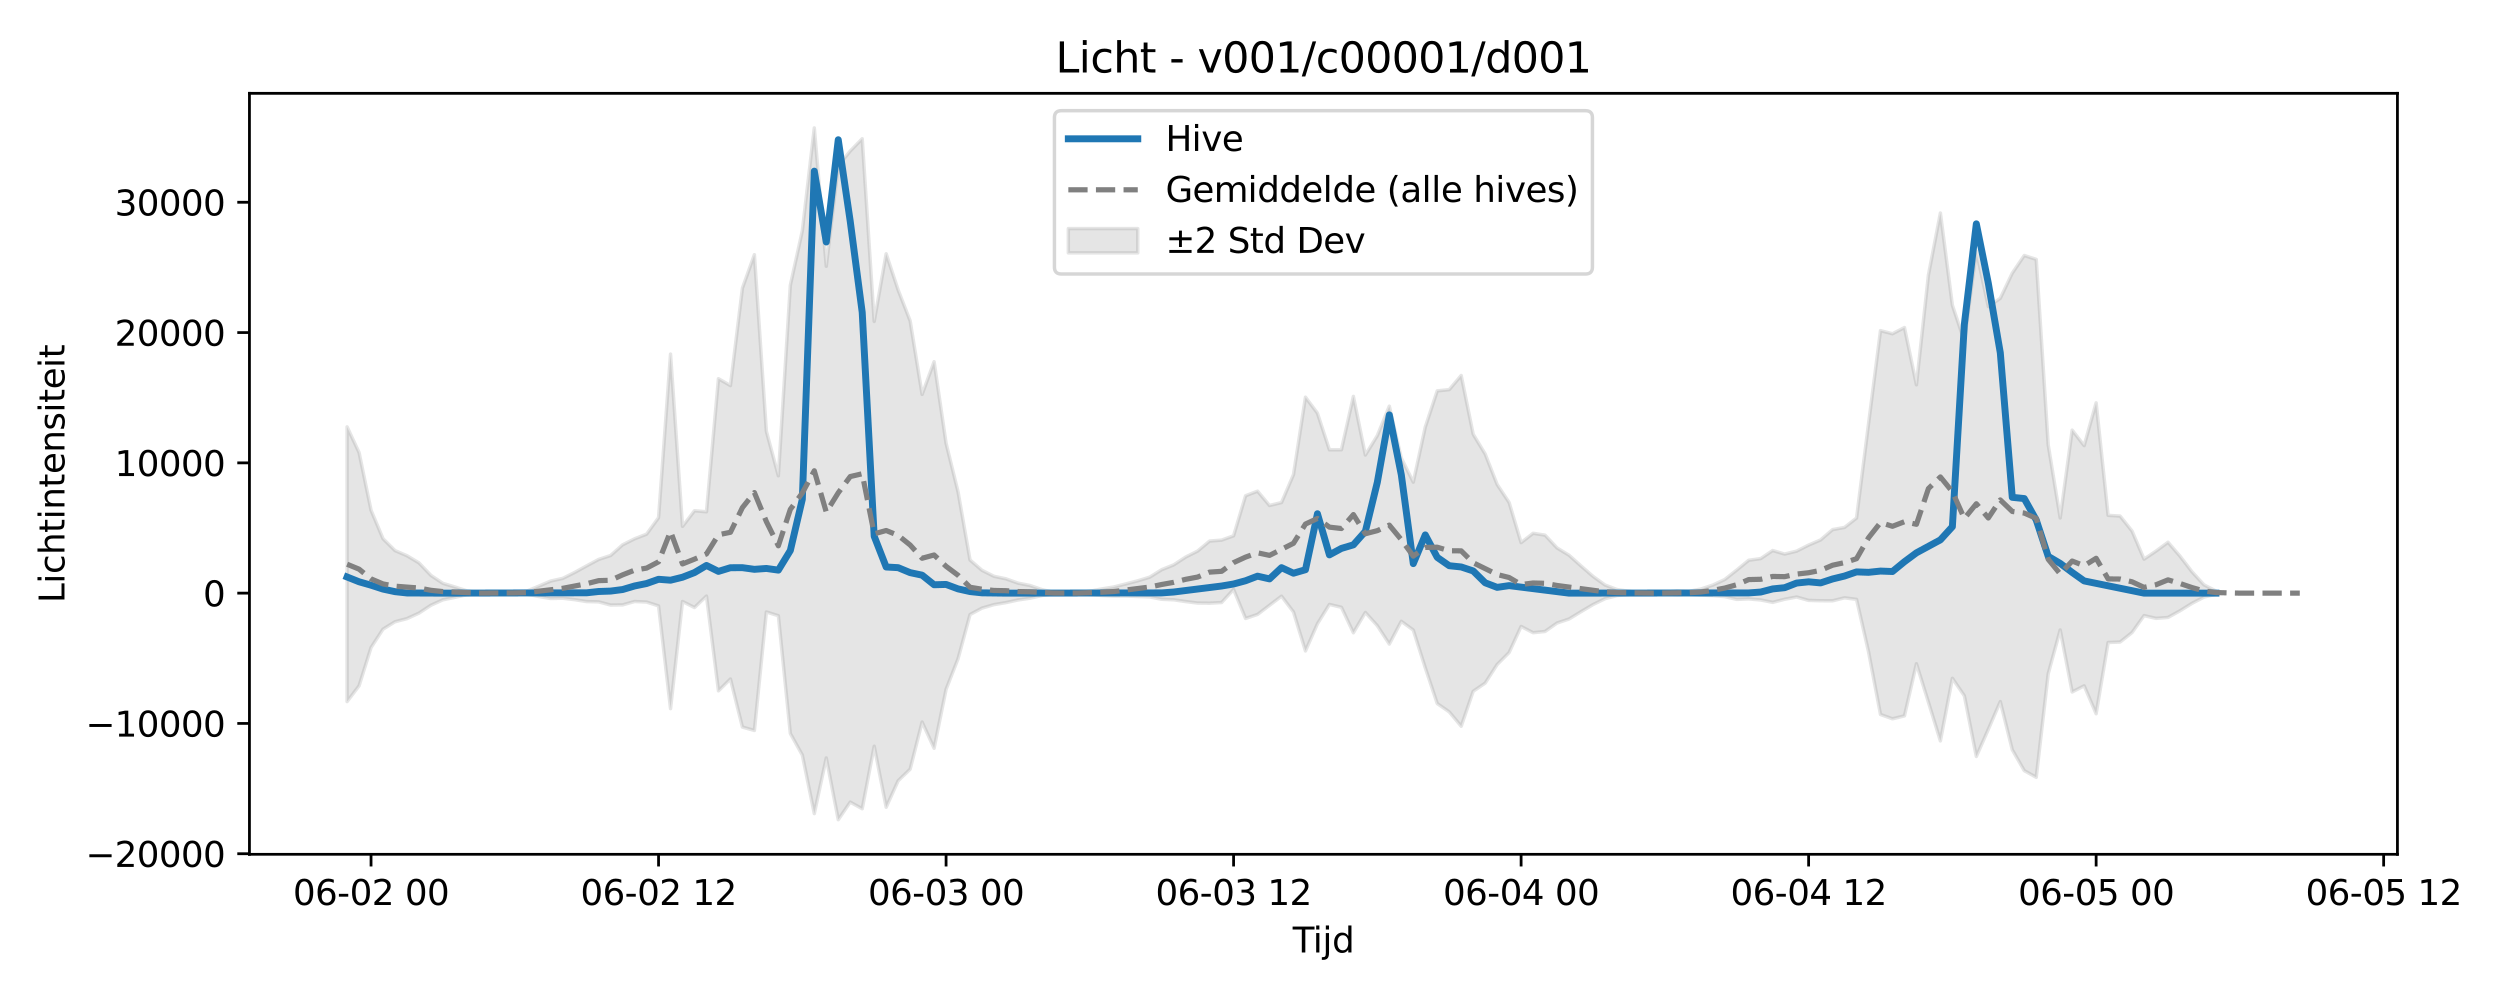 <?xml version="1.0" encoding="utf-8" standalone="no"?>
<!DOCTYPE svg PUBLIC "-//W3C//DTD SVG 1.1//EN"
  "http://www.w3.org/Graphics/SVG/1.1/DTD/svg11.dtd">
<svg xmlns:xlink="http://www.w3.org/1999/xlink" width="720pt" height="288pt" viewBox="0 0 720 288" xmlns="http://www.w3.org/2000/svg" version="1.1">
 <defs>
  <style type="text/css">*{stroke-linejoin: round; stroke-linecap: butt}</style>
 </defs>
 <g id="figure_1">
  <g id="patch_1">
   <path d="M 0 288 
L 720 288 
L 720 0 
L 0 0 
z
" style="fill: #ffffff"/>
  </g>
  <g id="axes_1">
   <g id="patch_2">
    <path d="M 71.84 246.04 
L 690.459 246.04 
L 690.459 26.88 
L 71.84 26.88 
z
" style="fill: #ffffff"/>
   </g>
   <g id="FillBetweenPolyCollection_1">
    <defs>
     <path id="m1f262adc6f" d="M 99.959 -165.064 
L 99.959 -85.947 
L 103.409 -90.483 
L 106.859 -101.502 
L 110.31 -106.797 
L 113.76 -108.932 
L 117.21 -109.838 
L 120.66 -111.414 
L 124.11 -113.691 
L 127.561 -115.256 
L 131.011 -115.963 
L 134.461 -116.721 
L 137.911 -117.114 
L 141.361 -117.173 
L 144.812 -117.147 
L 148.262 -116.974 
L 151.712 -116.913 
L 155.162 -116.209 
L 158.612 -115.632 
L 162.062 -115.706 
L 165.513 -115.296 
L 168.963 -114.743 
L 172.413 -114.662 
L 175.863 -113.744 
L 179.313 -113.79 
L 182.764 -114.767 
L 186.214 -114.609 
L 189.664 -113.494 
L 193.114 -83.909 
L 196.564 -114.769 
L 200.015 -113.027 
L 203.465 -116.335 
L 206.915 -89.032 
L 210.365 -92.454 
L 213.815 -78.601 
L 217.265 -77.619 
L 220.716 -111.748 
L 224.166 -110.667 
L 227.616 -76.762 
L 231.066 -70.55 
L 234.516 -53.676 
L 237.967 -69.714 
L 241.417 -51.922 
L 244.867 -56.99 
L 248.317 -55.078 
L 251.767 -73.093 
L 255.218 -55.512 
L 258.668 -63.145 
L 262.118 -66.466 
L 265.568 -80.051 
L 269.018 -72.497 
L 272.469 -89.466 
L 275.919 -98.288 
L 279.369 -111.013 
L 282.819 -112.862 
L 286.269 -113.867 
L 289.719 -114.45 
L 293.17 -115.207 
L 296.62 -115.715 
L 300.07 -116.474 
L 303.52 -117.042 
L 306.97 -117.163 
L 310.421 -117.105 
L 313.871 -116.818 
L 317.321 -116.49 
L 320.771 -116.327 
L 324.221 -116.335 
L 327.672 -116.211 
L 331.122 -116.088 
L 334.572 -115.4 
L 338.022 -115.257 
L 341.472 -114.748 
L 344.922 -114.319 
L 348.373 -114.281 
L 351.823 -114.474 
L 355.273 -118.237 
L 358.723 -109.886 
L 362.173 -111.037 
L 365.624 -113.679 
L 369.074 -116.298 
L 372.524 -111.75 
L 375.974 -100.527 
L 379.424 -108.36 
L 382.875 -113.921 
L 386.325 -113.104 
L 389.775 -105.76 
L 393.225 -111.607 
L 396.675 -107.795 
L 400.125 -102.504 
L 403.576 -109.07 
L 407.026 -106.534 
L 410.476 -95.682 
L 413.926 -85.376 
L 417.376 -82.984 
L 420.827 -78.845 
L 424.277 -88.91 
L 427.727 -91.259 
L 431.177 -96.615 
L 434.627 -100.073 
L 438.078 -107.582 
L 441.528 -105.783 
L 444.978 -106.138 
L 448.428 -108.569 
L 451.878 -109.725 
L 455.329 -111.83 
L 458.779 -113.874 
L 462.229 -115.571 
L 465.679 -116.465 
L 469.129 -116.805 
L 472.579 -117.115 
L 476.03 -117.161 
L 479.48 -117.074 
L 482.93 -116.767 
L 486.38 -116.905 
L 489.83 -116.623 
L 493.281 -116.463 
L 496.731 -116.177 
L 500.181 -115.379 
L 503.631 -115.512 
L 507.081 -115.205 
L 510.532 -114.518 
L 513.982 -115.41 
L 517.432 -116.057 
L 520.882 -115.081 
L 524.332 -114.985 
L 527.782 -114.963 
L 531.233 -115.829 
L 534.683 -115.377 
L 538.133 -100.327 
L 541.583 -82.23 
L 545.033 -80.98 
L 548.484 -81.825 
L 551.934 -96.85 
L 555.384 -85.774 
L 558.834 -74.615 
L 562.284 -92.652 
L 565.735 -87.605 
L 569.185 -70.134 
L 572.635 -77.954 
L 576.085 -85.942 
L 579.535 -72.064 
L 582.986 -66.054 
L 586.436 -64.134 
L 589.886 -93.97 
L 593.336 -106.576 
L 596.786 -88.71 
L 600.236 -90.481 
L 603.687 -82.44 
L 607.137 -102.959 
L 610.587 -103.09 
L 614.037 -105.835 
L 617.487 -110.703 
L 620.938 -109.907 
L 624.388 -110.177 
L 627.838 -112.088 
L 631.288 -114.233 
L 634.738 -116.033 
L 638.189 -116.878 
L 638.189 -117.8 
L 638.189 -117.8 
L 634.738 -119.57 
L 631.288 -123.337 
L 627.838 -127.83 
L 624.388 -131.832 
L 620.938 -129.29 
L 617.487 -126.971 
L 614.037 -135.05 
L 610.587 -139.376 
L 607.137 -139.586 
L 603.687 -171.98 
L 600.236 -159.662 
L 596.786 -164.124 
L 593.336 -138.831 
L 589.886 -159.855 
L 586.436 -213.298 
L 582.986 -214.416 
L 579.535 -209.343 
L 576.085 -202.091 
L 572.635 -199.687 
L 569.185 -215.705 
L 565.735 -189.741 
L 562.284 -200.106 
L 558.834 -226.659 
L 555.384 -208.8 
L 551.934 -177.165 
L 548.484 -193.667 
L 545.033 -191.878 
L 541.583 -192.775 
L 538.133 -165.908 
L 534.683 -138.811 
L 531.233 -136.105 
L 527.782 -135.473 
L 524.332 -132.502 
L 520.882 -131.019 
L 517.432 -129.277 
L 513.982 -128.434 
L 510.532 -129.452 
L 507.081 -127.124 
L 503.631 -126.65 
L 500.181 -123.829 
L 496.731 -121.099 
L 493.281 -119.496 
L 489.83 -118.355 
L 486.38 -117.7 
L 482.93 -117.825 
L 479.48 -117.336 
L 476.03 -117.202 
L 472.579 -117.266 
L 469.129 -117.72 
L 465.679 -118.218 
L 462.229 -119.528 
L 458.779 -122.017 
L 455.329 -125.013 
L 451.878 -128.1 
L 448.428 -130.198 
L 444.978 -133.877 
L 441.528 -134.414 
L 438.078 -131.716 
L 434.627 -143.279 
L 431.177 -148.481 
L 427.727 -157.255 
L 424.277 -162.953 
L 420.827 -179.86 
L 417.376 -175.789 
L 413.926 -175.428 
L 410.476 -165.001 
L 407.026 -149.139 
L 403.576 -156.084 
L 400.125 -171.027 
L 396.675 -162.557 
L 393.225 -156.951 
L 389.775 -173.842 
L 386.325 -158.469 
L 382.875 -158.448 
L 379.424 -169.01 
L 375.974 -173.617 
L 372.524 -151.319 
L 369.074 -143.264 
L 365.624 -142.425 
L 362.173 -146.547 
L 358.723 -145.221 
L 355.273 -133.698 
L 351.823 -132.447 
L 348.373 -132.18 
L 344.922 -129.299 
L 341.472 -127.566 
L 338.022 -125.317 
L 334.572 -123.938 
L 331.122 -121.782 
L 327.672 -120.725 
L 324.221 -119.825 
L 320.771 -118.956 
L 317.321 -118.391 
L 313.871 -117.731 
L 310.421 -117.281 
L 306.97 -117.197 
L 303.52 -117.373 
L 300.07 -118.205 
L 296.62 -119.386 
L 293.17 -120.063 
L 289.719 -121.301 
L 286.269 -122.028 
L 282.819 -123.747 
L 279.369 -126.723 
L 275.919 -146.358 
L 272.469 -160.338 
L 269.018 -183.832 
L 265.568 -174.4 
L 262.118 -195.613 
L 258.668 -204.48 
L 255.218 -214.916 
L 251.767 -195.42 
L 248.317 -248.044 
L 244.867 -244.509 
L 241.417 -240.238 
L 237.967 -211.309 
L 234.516 -251.158 
L 231.066 -221.505 
L 227.616 -205.843 
L 224.166 -150.961 
L 220.716 -163.799 
L 217.265 -214.655 
L 213.815 -205.022 
L 210.365 -176.954 
L 206.915 -178.935 
L 203.465 -140.609 
L 200.015 -140.908 
L 196.564 -136.405 
L 193.114 -186.025 
L 189.664 -138.908 
L 186.214 -134.164 
L 182.764 -132.825 
L 179.313 -131.094 
L 175.863 -128.018 
L 172.413 -126.888 
L 168.963 -125.036 
L 165.513 -123.146 
L 162.062 -121.424 
L 158.612 -120.665 
L 155.162 -119.182 
L 151.712 -117.756 
L 148.262 -117.513 
L 144.812 -117.219 
L 141.361 -117.181 
L 137.911 -117.267 
L 134.461 -117.843 
L 131.011 -118.955 
L 127.561 -119.991 
L 124.11 -122.285 
L 120.66 -125.894 
L 117.21 -127.955 
L 113.76 -129.436 
L 110.31 -132.858 
L 106.859 -141.063 
L 103.409 -157.684 
L 99.959 -165.064 
z
" style="stroke: #808080; stroke-opacity: 0.2"/>
    </defs>
    <g clip-path="url(#p089ae09546)">
     <use xlink:href="#m1f262adc6f" x="0" y="288" style="fill: #808080; fill-opacity: 0.2; stroke: #808080; stroke-opacity: 0.2"/>
    </g>
   </g>
   <g id="matplotlib.axis_1">
    <g id="xtick_1">
     <g id="line2d_1">
      <defs>
       <path id="m3ffb3cbab0" d="M 0 0 
L 0 3.5 
" style="stroke: #000000; stroke-width: 0.8"/>
      </defs>
      <g>
       <use xlink:href="#m3ffb3cbab0" x="106.859" y="246.04" style="stroke: #000000; stroke-width: 0.8"/>
      </g>
     </g>
     <g id="text_1">
      <!-- 06-02 00 -->
      <g transform="translate(84.379 260.638) scale(0.1 -0.1)">
       <defs>
        <path id="DejaVuSans-30" d="M 2034 4250 
Q 1547 4250 1301 3770 
Q 1056 3291 1056 2328 
Q 1056 1369 1301 889 
Q 1547 409 2034 409 
Q 2525 409 2770 889 
Q 3016 1369 3016 2328 
Q 3016 3291 2770 3770 
Q 2525 4250 2034 4250 
z
M 2034 4750 
Q 2819 4750 3233 4129 
Q 3647 3509 3647 2328 
Q 3647 1150 3233 529 
Q 2819 -91 2034 -91 
Q 1250 -91 836 529 
Q 422 1150 422 2328 
Q 422 3509 836 4129 
Q 1250 4750 2034 4750 
z
" transform="scale(0.016)"/>
        <path id="DejaVuSans-36" d="M 2113 2584 
Q 1688 2584 1439 2293 
Q 1191 2003 1191 1497 
Q 1191 994 1439 701 
Q 1688 409 2113 409 
Q 2538 409 2786 701 
Q 3034 994 3034 1497 
Q 3034 2003 2786 2293 
Q 2538 2584 2113 2584 
z
M 3366 4563 
L 3366 3988 
Q 3128 4100 2886 4159 
Q 2644 4219 2406 4219 
Q 1781 4219 1451 3797 
Q 1122 3375 1075 2522 
Q 1259 2794 1537 2939 
Q 1816 3084 2150 3084 
Q 2853 3084 3261 2657 
Q 3669 2231 3669 1497 
Q 3669 778 3244 343 
Q 2819 -91 2113 -91 
Q 1303 -91 875 529 
Q 447 1150 447 2328 
Q 447 3434 972 4092 
Q 1497 4750 2381 4750 
Q 2619 4750 2861 4703 
Q 3103 4656 3366 4563 
z
" transform="scale(0.016)"/>
        <path id="DejaVuSans-2d" d="M 313 2009 
L 1997 2009 
L 1997 1497 
L 313 1497 
L 313 2009 
z
" transform="scale(0.016)"/>
        <path id="DejaVuSans-32" d="M 1228 531 
L 3431 531 
L 3431 0 
L 469 0 
L 469 531 
Q 828 903 1448 1529 
Q 2069 2156 2228 2338 
Q 2531 2678 2651 2914 
Q 2772 3150 2772 3378 
Q 2772 3750 2511 3984 
Q 2250 4219 1831 4219 
Q 1534 4219 1204 4116 
Q 875 4013 500 3803 
L 500 4441 
Q 881 4594 1212 4672 
Q 1544 4750 1819 4750 
Q 2544 4750 2975 4387 
Q 3406 4025 3406 3419 
Q 3406 3131 3298 2873 
Q 3191 2616 2906 2266 
Q 2828 2175 2409 1742 
Q 1991 1309 1228 531 
z
" transform="scale(0.016)"/>
        <path id="DejaVuSans-20" transform="scale(0.016)"/>
       </defs>
       <use xlink:href="#DejaVuSans-30"/>
       <use xlink:href="#DejaVuSans-36" transform="translate(63.623 0)"/>
       <use xlink:href="#DejaVuSans-2d" transform="translate(127.246 0)"/>
       <use xlink:href="#DejaVuSans-30" transform="translate(163.33 0)"/>
       <use xlink:href="#DejaVuSans-32" transform="translate(226.953 0)"/>
       <use xlink:href="#DejaVuSans-20" transform="translate(290.576 0)"/>
       <use xlink:href="#DejaVuSans-30" transform="translate(322.363 0)"/>
       <use xlink:href="#DejaVuSans-30" transform="translate(385.986 0)"/>
      </g>
     </g>
    </g>
    <g id="xtick_2">
     <g id="line2d_2">
      <g>
       <use xlink:href="#m3ffb3cbab0" x="189.664" y="246.04" style="stroke: #000000; stroke-width: 0.8"/>
      </g>
     </g>
     <g id="text_2">
      <!-- 06-02 12 -->
      <g transform="translate(167.183 260.638) scale(0.1 -0.1)">
       <defs>
        <path id="DejaVuSans-31" d="M 794 531 
L 1825 531 
L 1825 4091 
L 703 3866 
L 703 4441 
L 1819 4666 
L 2450 4666 
L 2450 531 
L 3481 531 
L 3481 0 
L 794 0 
L 794 531 
z
" transform="scale(0.016)"/>
       </defs>
       <use xlink:href="#DejaVuSans-30"/>
       <use xlink:href="#DejaVuSans-36" transform="translate(63.623 0)"/>
       <use xlink:href="#DejaVuSans-2d" transform="translate(127.246 0)"/>
       <use xlink:href="#DejaVuSans-30" transform="translate(163.33 0)"/>
       <use xlink:href="#DejaVuSans-32" transform="translate(226.953 0)"/>
       <use xlink:href="#DejaVuSans-20" transform="translate(290.576 0)"/>
       <use xlink:href="#DejaVuSans-31" transform="translate(322.363 0)"/>
       <use xlink:href="#DejaVuSans-32" transform="translate(385.986 0)"/>
      </g>
     </g>
    </g>
    <g id="xtick_3">
     <g id="line2d_3">
      <g>
       <use xlink:href="#m3ffb3cbab0" x="272.469" y="246.04" style="stroke: #000000; stroke-width: 0.8"/>
      </g>
     </g>
     <g id="text_3">
      <!-- 06-03 00 -->
      <g transform="translate(249.988 260.638) scale(0.1 -0.1)">
       <defs>
        <path id="DejaVuSans-33" d="M 2597 2516 
Q 3050 2419 3304 2112 
Q 3559 1806 3559 1356 
Q 3559 666 3084 287 
Q 2609 -91 1734 -91 
Q 1441 -91 1130 -33 
Q 819 25 488 141 
L 488 750 
Q 750 597 1062 519 
Q 1375 441 1716 441 
Q 2309 441 2620 675 
Q 2931 909 2931 1356 
Q 2931 1769 2642 2001 
Q 2353 2234 1838 2234 
L 1294 2234 
L 1294 2753 
L 1863 2753 
Q 2328 2753 2575 2939 
Q 2822 3125 2822 3475 
Q 2822 3834 2567 4026 
Q 2313 4219 1838 4219 
Q 1578 4219 1281 4162 
Q 984 4106 628 3988 
L 628 4550 
Q 988 4650 1302 4700 
Q 1616 4750 1894 4750 
Q 2613 4750 3031 4423 
Q 3450 4097 3450 3541 
Q 3450 3153 3228 2886 
Q 3006 2619 2597 2516 
z
" transform="scale(0.016)"/>
       </defs>
       <use xlink:href="#DejaVuSans-30"/>
       <use xlink:href="#DejaVuSans-36" transform="translate(63.623 0)"/>
       <use xlink:href="#DejaVuSans-2d" transform="translate(127.246 0)"/>
       <use xlink:href="#DejaVuSans-30" transform="translate(163.33 0)"/>
       <use xlink:href="#DejaVuSans-33" transform="translate(226.953 0)"/>
       <use xlink:href="#DejaVuSans-20" transform="translate(290.576 0)"/>
       <use xlink:href="#DejaVuSans-30" transform="translate(322.363 0)"/>
       <use xlink:href="#DejaVuSans-30" transform="translate(385.986 0)"/>
      </g>
     </g>
    </g>
    <g id="xtick_4">
     <g id="line2d_4">
      <g>
       <use xlink:href="#m3ffb3cbab0" x="355.273" y="246.04" style="stroke: #000000; stroke-width: 0.8"/>
      </g>
     </g>
     <g id="text_4">
      <!-- 06-03 12 -->
      <g transform="translate(332.793 260.638) scale(0.1 -0.1)">
       <use xlink:href="#DejaVuSans-30"/>
       <use xlink:href="#DejaVuSans-36" transform="translate(63.623 0)"/>
       <use xlink:href="#DejaVuSans-2d" transform="translate(127.246 0)"/>
       <use xlink:href="#DejaVuSans-30" transform="translate(163.33 0)"/>
       <use xlink:href="#DejaVuSans-33" transform="translate(226.953 0)"/>
       <use xlink:href="#DejaVuSans-20" transform="translate(290.576 0)"/>
       <use xlink:href="#DejaVuSans-31" transform="translate(322.363 0)"/>
       <use xlink:href="#DejaVuSans-32" transform="translate(385.986 0)"/>
      </g>
     </g>
    </g>
    <g id="xtick_5">
     <g id="line2d_5">
      <g>
       <use xlink:href="#m3ffb3cbab0" x="438.078" y="246.04" style="stroke: #000000; stroke-width: 0.8"/>
      </g>
     </g>
     <g id="text_5">
      <!-- 06-04 00 -->
      <g transform="translate(415.597 260.638) scale(0.1 -0.1)">
       <defs>
        <path id="DejaVuSans-34" d="M 2419 4116 
L 825 1625 
L 2419 1625 
L 2419 4116 
z
M 2253 4666 
L 3047 4666 
L 3047 1625 
L 3713 1625 
L 3713 1100 
L 3047 1100 
L 3047 0 
L 2419 0 
L 2419 1100 
L 313 1100 
L 313 1709 
L 2253 4666 
z
" transform="scale(0.016)"/>
       </defs>
       <use xlink:href="#DejaVuSans-30"/>
       <use xlink:href="#DejaVuSans-36" transform="translate(63.623 0)"/>
       <use xlink:href="#DejaVuSans-2d" transform="translate(127.246 0)"/>
       <use xlink:href="#DejaVuSans-30" transform="translate(163.33 0)"/>
       <use xlink:href="#DejaVuSans-34" transform="translate(226.953 0)"/>
       <use xlink:href="#DejaVuSans-20" transform="translate(290.576 0)"/>
       <use xlink:href="#DejaVuSans-30" transform="translate(322.363 0)"/>
       <use xlink:href="#DejaVuSans-30" transform="translate(385.986 0)"/>
      </g>
     </g>
    </g>
    <g id="xtick_6">
     <g id="line2d_6">
      <g>
       <use xlink:href="#m3ffb3cbab0" x="520.882" y="246.04" style="stroke: #000000; stroke-width: 0.8"/>
      </g>
     </g>
     <g id="text_6">
      <!-- 06-04 12 -->
      <g transform="translate(498.402 260.638) scale(0.1 -0.1)">
       <use xlink:href="#DejaVuSans-30"/>
       <use xlink:href="#DejaVuSans-36" transform="translate(63.623 0)"/>
       <use xlink:href="#DejaVuSans-2d" transform="translate(127.246 0)"/>
       <use xlink:href="#DejaVuSans-30" transform="translate(163.33 0)"/>
       <use xlink:href="#DejaVuSans-34" transform="translate(226.953 0)"/>
       <use xlink:href="#DejaVuSans-20" transform="translate(290.576 0)"/>
       <use xlink:href="#DejaVuSans-31" transform="translate(322.363 0)"/>
       <use xlink:href="#DejaVuSans-32" transform="translate(385.986 0)"/>
      </g>
     </g>
    </g>
    <g id="xtick_7">
     <g id="line2d_7">
      <g>
       <use xlink:href="#m3ffb3cbab0" x="603.687" y="246.04" style="stroke: #000000; stroke-width: 0.8"/>
      </g>
     </g>
     <g id="text_7">
      <!-- 06-05 00 -->
      <g transform="translate(581.206 260.638) scale(0.1 -0.1)">
       <defs>
        <path id="DejaVuSans-35" d="M 691 4666 
L 3169 4666 
L 3169 4134 
L 1269 4134 
L 1269 2991 
Q 1406 3038 1543 3061 
Q 1681 3084 1819 3084 
Q 2600 3084 3056 2656 
Q 3513 2228 3513 1497 
Q 3513 744 3044 326 
Q 2575 -91 1722 -91 
Q 1428 -91 1123 -41 
Q 819 9 494 109 
L 494 744 
Q 775 591 1075 516 
Q 1375 441 1709 441 
Q 2250 441 2565 725 
Q 2881 1009 2881 1497 
Q 2881 1984 2565 2268 
Q 2250 2553 1709 2553 
Q 1456 2553 1204 2497 
Q 953 2441 691 2322 
L 691 4666 
z
" transform="scale(0.016)"/>
       </defs>
       <use xlink:href="#DejaVuSans-30"/>
       <use xlink:href="#DejaVuSans-36" transform="translate(63.623 0)"/>
       <use xlink:href="#DejaVuSans-2d" transform="translate(127.246 0)"/>
       <use xlink:href="#DejaVuSans-30" transform="translate(163.33 0)"/>
       <use xlink:href="#DejaVuSans-35" transform="translate(226.953 0)"/>
       <use xlink:href="#DejaVuSans-20" transform="translate(290.576 0)"/>
       <use xlink:href="#DejaVuSans-30" transform="translate(322.363 0)"/>
       <use xlink:href="#DejaVuSans-30" transform="translate(385.986 0)"/>
      </g>
     </g>
    </g>
    <g id="xtick_8">
     <g id="line2d_8">
      <g>
       <use xlink:href="#m3ffb3cbab0" x="686.491" y="246.04" style="stroke: #000000; stroke-width: 0.8"/>
      </g>
     </g>
     <g id="text_8">
      <!-- 06-05 12 -->
      <g transform="translate(664.011 260.638) scale(0.1 -0.1)">
       <use xlink:href="#DejaVuSans-30"/>
       <use xlink:href="#DejaVuSans-36" transform="translate(63.623 0)"/>
       <use xlink:href="#DejaVuSans-2d" transform="translate(127.246 0)"/>
       <use xlink:href="#DejaVuSans-30" transform="translate(163.33 0)"/>
       <use xlink:href="#DejaVuSans-35" transform="translate(226.953 0)"/>
       <use xlink:href="#DejaVuSans-20" transform="translate(290.576 0)"/>
       <use xlink:href="#DejaVuSans-31" transform="translate(322.363 0)"/>
       <use xlink:href="#DejaVuSans-32" transform="translate(385.986 0)"/>
      </g>
     </g>
    </g>
    <g id="text_9">
     <!-- Tijd -->
     <g transform="translate(372.299 274.317) scale(0.1 -0.1)">
      <defs>
       <path id="DejaVuSans-54" d="M -19 4666 
L 3928 4666 
L 3928 4134 
L 2272 4134 
L 2272 0 
L 1638 0 
L 1638 4134 
L -19 4134 
L -19 4666 
z
" transform="scale(0.016)"/>
       <path id="DejaVuSans-69" d="M 603 3500 
L 1178 3500 
L 1178 0 
L 603 0 
L 603 3500 
z
M 603 4863 
L 1178 4863 
L 1178 4134 
L 603 4134 
L 603 4863 
z
" transform="scale(0.016)"/>
       <path id="DejaVuSans-6a" d="M 603 3500 
L 1178 3500 
L 1178 -63 
Q 1178 -731 923 -1031 
Q 669 -1331 103 -1331 
L -116 -1331 
L -116 -844 
L 38 -844 
Q 366 -844 484 -692 
Q 603 -541 603 -63 
L 603 3500 
z
M 603 4863 
L 1178 4863 
L 1178 4134 
L 603 4134 
L 603 4863 
z
" transform="scale(0.016)"/>
       <path id="DejaVuSans-64" d="M 2906 2969 
L 2906 4863 
L 3481 4863 
L 3481 0 
L 2906 0 
L 2906 525 
Q 2725 213 2448 61 
Q 2172 -91 1784 -91 
Q 1150 -91 751 415 
Q 353 922 353 1747 
Q 353 2572 751 3078 
Q 1150 3584 1784 3584 
Q 2172 3584 2448 3432 
Q 2725 3281 2906 2969 
z
M 947 1747 
Q 947 1113 1208 752 
Q 1469 391 1925 391 
Q 2381 391 2643 752 
Q 2906 1113 2906 1747 
Q 2906 2381 2643 2742 
Q 2381 3103 1925 3103 
Q 1469 3103 1208 2742 
Q 947 2381 947 1747 
z
" transform="scale(0.016)"/>
      </defs>
      <use xlink:href="#DejaVuSans-54"/>
      <use xlink:href="#DejaVuSans-69" transform="translate(57.959 0)"/>
      <use xlink:href="#DejaVuSans-6a" transform="translate(85.742 0)"/>
      <use xlink:href="#DejaVuSans-64" transform="translate(113.525 0)"/>
     </g>
    </g>
   </g>
   <g id="matplotlib.axis_2">
    <g id="ytick_1">
     <g id="line2d_9">
      <defs>
       <path id="m5584d86c20" d="M 0 0 
L -3.5 0 
" style="stroke: #000000; stroke-width: 0.8"/>
      </defs>
      <g>
       <use xlink:href="#m5584d86c20" x="71.84" y="245.87" style="stroke: #000000; stroke-width: 0.8"/>
      </g>
     </g>
     <g id="text_10">
      <!-- −20000 -->
      <g transform="translate(24.648 249.669) scale(0.1 -0.1)">
       <defs>
        <path id="DejaVuSans-2212" d="M 678 2272 
L 4684 2272 
L 4684 1741 
L 678 1741 
L 678 2272 
z
" transform="scale(0.016)"/>
       </defs>
       <use xlink:href="#DejaVuSans-2212"/>
       <use xlink:href="#DejaVuSans-32" transform="translate(83.789 0)"/>
       <use xlink:href="#DejaVuSans-30" transform="translate(147.412 0)"/>
       <use xlink:href="#DejaVuSans-30" transform="translate(211.035 0)"/>
       <use xlink:href="#DejaVuSans-30" transform="translate(274.658 0)"/>
       <use xlink:href="#DejaVuSans-30" transform="translate(338.281 0)"/>
      </g>
     </g>
    </g>
    <g id="ytick_2">
     <g id="line2d_10">
      <g>
       <use xlink:href="#m5584d86c20" x="71.84" y="208.347" style="stroke: #000000; stroke-width: 0.8"/>
      </g>
     </g>
     <g id="text_11">
      <!-- −10000 -->
      <g transform="translate(24.648 212.146) scale(0.1 -0.1)">
       <use xlink:href="#DejaVuSans-2212"/>
       <use xlink:href="#DejaVuSans-31" transform="translate(83.789 0)"/>
       <use xlink:href="#DejaVuSans-30" transform="translate(147.412 0)"/>
       <use xlink:href="#DejaVuSans-30" transform="translate(211.035 0)"/>
       <use xlink:href="#DejaVuSans-30" transform="translate(274.658 0)"/>
       <use xlink:href="#DejaVuSans-30" transform="translate(338.281 0)"/>
      </g>
     </g>
    </g>
    <g id="ytick_3">
     <g id="line2d_11">
      <g>
       <use xlink:href="#m5584d86c20" x="71.84" y="170.824" style="stroke: #000000; stroke-width: 0.8"/>
      </g>
     </g>
     <g id="text_12">
      <!-- 0 -->
      <g transform="translate(58.477 174.623) scale(0.1 -0.1)">
       <use xlink:href="#DejaVuSans-30"/>
      </g>
     </g>
    </g>
    <g id="ytick_4">
     <g id="line2d_12">
      <g>
       <use xlink:href="#m5584d86c20" x="71.84" y="133.301" style="stroke: #000000; stroke-width: 0.8"/>
      </g>
     </g>
     <g id="text_13">
      <!-- 10000 -->
      <g transform="translate(33.028 137.1) scale(0.1 -0.1)">
       <use xlink:href="#DejaVuSans-31"/>
       <use xlink:href="#DejaVuSans-30" transform="translate(63.623 0)"/>
       <use xlink:href="#DejaVuSans-30" transform="translate(127.246 0)"/>
       <use xlink:href="#DejaVuSans-30" transform="translate(190.869 0)"/>
       <use xlink:href="#DejaVuSans-30" transform="translate(254.492 0)"/>
      </g>
     </g>
    </g>
    <g id="ytick_5">
     <g id="line2d_13">
      <g>
       <use xlink:href="#m5584d86c20" x="71.84" y="95.778" style="stroke: #000000; stroke-width: 0.8"/>
      </g>
     </g>
     <g id="text_14">
      <!-- 20000 -->
      <g transform="translate(33.028 99.577) scale(0.1 -0.1)">
       <use xlink:href="#DejaVuSans-32"/>
       <use xlink:href="#DejaVuSans-30" transform="translate(63.623 0)"/>
       <use xlink:href="#DejaVuSans-30" transform="translate(127.246 0)"/>
       <use xlink:href="#DejaVuSans-30" transform="translate(190.869 0)"/>
       <use xlink:href="#DejaVuSans-30" transform="translate(254.492 0)"/>
      </g>
     </g>
    </g>
    <g id="ytick_6">
     <g id="line2d_14">
      <g>
       <use xlink:href="#m5584d86c20" x="71.84" y="58.254" style="stroke: #000000; stroke-width: 0.8"/>
      </g>
     </g>
     <g id="text_15">
      <!-- 30000 -->
      <g transform="translate(33.028 62.054) scale(0.1 -0.1)">
       <use xlink:href="#DejaVuSans-33"/>
       <use xlink:href="#DejaVuSans-30" transform="translate(63.623 0)"/>
       <use xlink:href="#DejaVuSans-30" transform="translate(127.246 0)"/>
       <use xlink:href="#DejaVuSans-30" transform="translate(190.869 0)"/>
       <use xlink:href="#DejaVuSans-30" transform="translate(254.492 0)"/>
      </g>
     </g>
    </g>
    <g id="text_16">
     <!-- Lichtintensiteit -->
     <g transform="translate(18.568 173.656) rotate(-90) scale(0.1 -0.1)">
      <defs>
       <path id="DejaVuSans-4c" d="M 628 4666 
L 1259 4666 
L 1259 531 
L 3531 531 
L 3531 0 
L 628 0 
L 628 4666 
z
" transform="scale(0.016)"/>
       <path id="DejaVuSans-63" d="M 3122 3366 
L 3122 2828 
Q 2878 2963 2633 3030 
Q 2388 3097 2138 3097 
Q 1578 3097 1268 2742 
Q 959 2388 959 1747 
Q 959 1106 1268 751 
Q 1578 397 2138 397 
Q 2388 397 2633 464 
Q 2878 531 3122 666 
L 3122 134 
Q 2881 22 2623 -34 
Q 2366 -91 2075 -91 
Q 1284 -91 818 406 
Q 353 903 353 1747 
Q 353 2603 823 3093 
Q 1294 3584 2113 3584 
Q 2378 3584 2631 3529 
Q 2884 3475 3122 3366 
z
" transform="scale(0.016)"/>
       <path id="DejaVuSans-68" d="M 3513 2113 
L 3513 0 
L 2938 0 
L 2938 2094 
Q 2938 2591 2744 2837 
Q 2550 3084 2163 3084 
Q 1697 3084 1428 2787 
Q 1159 2491 1159 1978 
L 1159 0 
L 581 0 
L 581 4863 
L 1159 4863 
L 1159 2956 
Q 1366 3272 1645 3428 
Q 1925 3584 2291 3584 
Q 2894 3584 3203 3211 
Q 3513 2838 3513 2113 
z
" transform="scale(0.016)"/>
       <path id="DejaVuSans-74" d="M 1172 4494 
L 1172 3500 
L 2356 3500 
L 2356 3053 
L 1172 3053 
L 1172 1153 
Q 1172 725 1289 603 
Q 1406 481 1766 481 
L 2356 481 
L 2356 0 
L 1766 0 
Q 1100 0 847 248 
Q 594 497 594 1153 
L 594 3053 
L 172 3053 
L 172 3500 
L 594 3500 
L 594 4494 
L 1172 4494 
z
" transform="scale(0.016)"/>
       <path id="DejaVuSans-6e" d="M 3513 2113 
L 3513 0 
L 2938 0 
L 2938 2094 
Q 2938 2591 2744 2837 
Q 2550 3084 2163 3084 
Q 1697 3084 1428 2787 
Q 1159 2491 1159 1978 
L 1159 0 
L 581 0 
L 581 3500 
L 1159 3500 
L 1159 2956 
Q 1366 3272 1645 3428 
Q 1925 3584 2291 3584 
Q 2894 3584 3203 3211 
Q 3513 2838 3513 2113 
z
" transform="scale(0.016)"/>
       <path id="DejaVuSans-65" d="M 3597 1894 
L 3597 1613 
L 953 1613 
Q 991 1019 1311 708 
Q 1631 397 2203 397 
Q 2534 397 2845 478 
Q 3156 559 3463 722 
L 3463 178 
Q 3153 47 2828 -22 
Q 2503 -91 2169 -91 
Q 1331 -91 842 396 
Q 353 884 353 1716 
Q 353 2575 817 3079 
Q 1281 3584 2069 3584 
Q 2775 3584 3186 3129 
Q 3597 2675 3597 1894 
z
M 3022 2063 
Q 3016 2534 2758 2815 
Q 2500 3097 2075 3097 
Q 1594 3097 1305 2825 
Q 1016 2553 972 2059 
L 3022 2063 
z
" transform="scale(0.016)"/>
       <path id="DejaVuSans-73" d="M 2834 3397 
L 2834 2853 
Q 2591 2978 2328 3040 
Q 2066 3103 1784 3103 
Q 1356 3103 1142 2972 
Q 928 2841 928 2578 
Q 928 2378 1081 2264 
Q 1234 2150 1697 2047 
L 1894 2003 
Q 2506 1872 2764 1633 
Q 3022 1394 3022 966 
Q 3022 478 2636 193 
Q 2250 -91 1575 -91 
Q 1294 -91 989 -36 
Q 684 19 347 128 
L 347 722 
Q 666 556 975 473 
Q 1284 391 1588 391 
Q 1994 391 2212 530 
Q 2431 669 2431 922 
Q 2431 1156 2273 1281 
Q 2116 1406 1581 1522 
L 1381 1569 
Q 847 1681 609 1914 
Q 372 2147 372 2553 
Q 372 3047 722 3315 
Q 1072 3584 1716 3584 
Q 2034 3584 2315 3537 
Q 2597 3491 2834 3397 
z
" transform="scale(0.016)"/>
      </defs>
      <use xlink:href="#DejaVuSans-4c"/>
      <use xlink:href="#DejaVuSans-69" transform="translate(55.713 0)"/>
      <use xlink:href="#DejaVuSans-63" transform="translate(83.496 0)"/>
      <use xlink:href="#DejaVuSans-68" transform="translate(138.477 0)"/>
      <use xlink:href="#DejaVuSans-74" transform="translate(201.855 0)"/>
      <use xlink:href="#DejaVuSans-69" transform="translate(241.064 0)"/>
      <use xlink:href="#DejaVuSans-6e" transform="translate(268.848 0)"/>
      <use xlink:href="#DejaVuSans-74" transform="translate(332.227 0)"/>
      <use xlink:href="#DejaVuSans-65" transform="translate(371.436 0)"/>
      <use xlink:href="#DejaVuSans-6e" transform="translate(432.959 0)"/>
      <use xlink:href="#DejaVuSans-73" transform="translate(496.338 0)"/>
      <use xlink:href="#DejaVuSans-69" transform="translate(548.438 0)"/>
      <use xlink:href="#DejaVuSans-74" transform="translate(576.221 0)"/>
      <use xlink:href="#DejaVuSans-65" transform="translate(615.43 0)"/>
      <use xlink:href="#DejaVuSans-69" transform="translate(676.953 0)"/>
      <use xlink:href="#DejaVuSans-74" transform="translate(704.736 0)"/>
     </g>
    </g>
   </g>
   <g id="line2d_15">
    <path d="M 99.959 166.17 
L 103.409 167.551 
L 106.859 168.536 
L 110.31 169.658 
L 113.76 170.397 
L 117.21 170.774 
L 127.561 170.824 
L 168.963 170.726 
L 172.413 170.35 
L 175.863 170.23 
L 179.313 169.786 
L 182.764 168.759 
L 186.214 168.054 
L 189.664 166.835 
L 193.114 167.1 
L 196.564 166.241 
L 200.015 164.899 
L 203.465 162.85 
L 206.915 164.562 
L 210.365 163.502 
L 213.815 163.489 
L 217.265 163.968 
L 220.716 163.715 
L 224.166 164.196 
L 227.616 158.547 
L 231.066 143.797 
L 234.516 49.293 
L 237.967 69.691 
L 241.417 40.25 
L 244.867 63.74 
L 248.317 89.972 
L 251.767 154.446 
L 255.218 163.296 
L 258.668 163.486 
L 262.118 164.917 
L 265.568 165.647 
L 269.018 168.41 
L 272.469 168.318 
L 275.919 169.6 
L 279.369 170.372 
L 282.819 170.737 
L 289.719 170.824 
L 334.572 170.754 
L 338.022 170.502 
L 351.823 168.773 
L 355.273 168.19 
L 358.723 167.255 
L 362.173 165.935 
L 365.624 166.723 
L 369.074 163.485 
L 372.524 165.082 
L 375.974 164.078 
L 379.424 147.96 
L 382.875 159.806 
L 386.325 157.943 
L 389.775 156.915 
L 393.225 153.027 
L 396.675 138.878 
L 400.125 119.499 
L 403.576 136.745 
L 407.026 162.32 
L 410.476 154.056 
L 413.926 160.524 
L 417.376 162.926 
L 420.827 163.285 
L 424.277 164.432 
L 427.727 167.841 
L 431.177 169.161 
L 434.627 168.66 
L 451.878 170.822 
L 503.631 170.76 
L 507.081 170.507 
L 510.532 169.606 
L 513.982 169.255 
L 517.432 167.916 
L 520.882 167.562 
L 524.332 167.878 
L 527.782 166.741 
L 531.233 165.896 
L 534.683 164.706 
L 538.133 164.83 
L 541.583 164.468 
L 545.033 164.597 
L 548.484 161.77 
L 551.934 159.214 
L 558.834 155.48 
L 562.284 151.685 
L 565.735 93.367 
L 569.185 64.468 
L 572.635 81.574 
L 576.085 101.604 
L 579.535 143.231 
L 582.986 143.586 
L 586.436 149.761 
L 589.886 160.223 
L 593.336 162.261 
L 596.786 164.859 
L 600.236 167.306 
L 617.487 170.821 
L 638.189 170.824 
L 638.189 170.824 
" clip-path="url(#p089ae09546)" style="fill: none; stroke: #1f77b4; stroke-width: 2; stroke-linecap: square"/>
   </g>
   <g id="line2d_16">
    <path d="M 99.959 162.494 
L 103.409 163.916 
L 106.859 166.717 
L 110.31 168.172 
L 113.76 168.816 
L 120.66 169.346 
L 124.11 170.012 
L 127.561 170.377 
L 137.911 170.809 
L 148.262 170.756 
L 151.712 170.666 
L 158.612 169.852 
L 162.062 169.435 
L 168.963 168.111 
L 172.413 167.225 
L 175.863 167.119 
L 179.313 165.558 
L 182.764 164.204 
L 186.214 163.613 
L 189.664 161.799 
L 193.114 153.033 
L 196.564 162.413 
L 200.015 161.032 
L 203.465 159.528 
L 206.915 154.016 
L 210.365 153.296 
L 213.815 146.188 
L 217.265 141.863 
L 220.716 150.226 
L 224.166 157.186 
L 227.616 146.697 
L 231.066 141.972 
L 234.516 135.583 
L 237.967 147.489 
L 241.417 141.92 
L 244.867 137.25 
L 248.317 136.439 
L 251.767 153.744 
L 255.218 152.786 
L 258.668 154.187 
L 262.118 156.961 
L 265.568 160.775 
L 269.018 159.836 
L 272.469 163.098 
L 275.919 165.677 
L 279.369 169.132 
L 282.819 169.696 
L 286.269 170.052 
L 289.719 170.125 
L 293.17 170.365 
L 296.62 170.449 
L 303.52 170.793 
L 310.421 170.807 
L 317.321 170.56 
L 320.771 170.359 
L 331.122 169.065 
L 334.572 168.331 
L 338.022 167.713 
L 341.472 166.843 
L 344.922 166.191 
L 348.373 164.769 
L 351.823 164.539 
L 355.273 162.032 
L 358.723 160.447 
L 362.173 159.208 
L 365.624 159.948 
L 372.524 156.466 
L 375.974 150.928 
L 379.424 149.315 
L 382.875 151.816 
L 386.325 152.213 
L 389.775 148.199 
L 393.225 153.721 
L 396.675 152.824 
L 400.125 151.234 
L 403.576 155.423 
L 407.026 160.164 
L 410.476 157.658 
L 413.926 157.598 
L 417.376 158.613 
L 420.827 158.648 
L 424.277 162.068 
L 431.177 165.452 
L 434.627 166.324 
L 438.078 168.351 
L 441.528 167.902 
L 444.978 167.993 
L 448.428 168.617 
L 462.229 170.45 
L 465.679 170.658 
L 476.03 170.819 
L 486.38 170.698 
L 489.83 170.511 
L 493.281 170.021 
L 496.731 169.362 
L 500.181 168.396 
L 503.631 166.919 
L 507.081 166.835 
L 510.532 166.015 
L 513.982 166.078 
L 517.432 165.333 
L 520.882 164.95 
L 524.332 164.257 
L 527.782 162.782 
L 531.233 162.033 
L 534.683 160.906 
L 538.133 154.882 
L 541.583 150.498 
L 545.033 151.571 
L 548.484 150.254 
L 551.934 150.993 
L 555.384 140.713 
L 558.834 137.363 
L 562.284 141.621 
L 565.735 149.327 
L 569.185 145.081 
L 572.635 149.18 
L 576.085 143.984 
L 579.535 147.297 
L 582.986 147.765 
L 586.436 149.284 
L 589.886 161.087 
L 593.336 165.297 
L 596.786 161.583 
L 600.236 162.928 
L 603.687 160.79 
L 607.137 166.728 
L 610.587 166.767 
L 614.037 167.558 
L 617.487 169.163 
L 620.938 168.401 
L 624.388 166.996 
L 627.838 168.041 
L 631.288 169.215 
L 634.738 170.199 
L 638.189 170.661 
L 645.089 170.824 
L 662.34 170.824 
L 662.34 170.824 
" clip-path="url(#p089ae09546)" style="fill: none; stroke-dasharray: 5.55,2.4; stroke-dashoffset: 0; stroke: #808080; stroke-width: 1.5"/>
   </g>
   <g id="patch_3">
    <path d="M 71.84 246.04 
L 71.84 26.88 
" style="fill: none; stroke: #000000; stroke-width: 0.8; stroke-linejoin: miter; stroke-linecap: square"/>
   </g>
   <g id="patch_4">
    <path d="M 690.459 246.04 
L 690.459 26.88 
" style="fill: none; stroke: #000000; stroke-width: 0.8; stroke-linejoin: miter; stroke-linecap: square"/>
   </g>
   <g id="patch_5">
    <path d="M 71.84 246.04 
L 690.459 246.04 
" style="fill: none; stroke: #000000; stroke-width: 0.8; stroke-linejoin: miter; stroke-linecap: square"/>
   </g>
   <g id="patch_6">
    <path d="M 71.84 26.88 
L 690.459 26.88 
" style="fill: none; stroke: #000000; stroke-width: 0.8; stroke-linejoin: miter; stroke-linecap: square"/>
   </g>
   <g id="text_17">
    <!-- Licht - v001/c00001/d001 -->
    <g transform="translate(304.013 20.88) scale(0.12 -0.12)">
     <defs>
      <path id="DejaVuSans-76" d="M 191 3500 
L 800 3500 
L 1894 563 
L 2988 3500 
L 3597 3500 
L 2284 0 
L 1503 0 
L 191 3500 
z
" transform="scale(0.016)"/>
      <path id="DejaVuSans-2f" d="M 1625 4666 
L 2156 4666 
L 531 -594 
L 0 -594 
L 1625 4666 
z
" transform="scale(0.016)"/>
     </defs>
     <use xlink:href="#DejaVuSans-4c"/>
     <use xlink:href="#DejaVuSans-69" transform="translate(55.713 0)"/>
     <use xlink:href="#DejaVuSans-63" transform="translate(83.496 0)"/>
     <use xlink:href="#DejaVuSans-68" transform="translate(138.477 0)"/>
     <use xlink:href="#DejaVuSans-74" transform="translate(201.855 0)"/>
     <use xlink:href="#DejaVuSans-20" transform="translate(241.064 0)"/>
     <use xlink:href="#DejaVuSans-2d" transform="translate(272.852 0)"/>
     <use xlink:href="#DejaVuSans-20" transform="translate(308.936 0)"/>
     <use xlink:href="#DejaVuSans-76" transform="translate(340.723 0)"/>
     <use xlink:href="#DejaVuSans-30" transform="translate(399.902 0)"/>
     <use xlink:href="#DejaVuSans-30" transform="translate(463.525 0)"/>
     <use xlink:href="#DejaVuSans-31" transform="translate(527.148 0)"/>
     <use xlink:href="#DejaVuSans-2f" transform="translate(590.771 0)"/>
     <use xlink:href="#DejaVuSans-63" transform="translate(624.463 0)"/>
     <use xlink:href="#DejaVuSans-30" transform="translate(679.443 0)"/>
     <use xlink:href="#DejaVuSans-30" transform="translate(743.066 0)"/>
     <use xlink:href="#DejaVuSans-30" transform="translate(806.689 0)"/>
     <use xlink:href="#DejaVuSans-30" transform="translate(870.312 0)"/>
     <use xlink:href="#DejaVuSans-31" transform="translate(933.936 0)"/>
     <use xlink:href="#DejaVuSans-2f" transform="translate(997.559 0)"/>
     <use xlink:href="#DejaVuSans-64" transform="translate(1031.25 0)"/>
     <use xlink:href="#DejaVuSans-30" transform="translate(1094.727 0)"/>
     <use xlink:href="#DejaVuSans-30" transform="translate(1158.35 0)"/>
     <use xlink:href="#DejaVuSans-31" transform="translate(1221.973 0)"/>
    </g>
   </g>
   <g id="legend_1">
    <g id="patch_7">
     <path d="M 305.678 78.914 
L 456.621 78.914 
Q 458.621 78.914 458.621 76.914 
L 458.621 33.88 
Q 458.621 31.88 456.621 31.88 
L 305.678 31.88 
Q 303.678 31.88 303.678 33.88 
L 303.678 76.914 
Q 303.678 78.914 305.678 78.914 
z
" style="fill: #ffffff; opacity: 0.8; stroke: #cccccc; stroke-linejoin: miter"/>
    </g>
    <g id="line2d_17">
     <path d="M 307.678 39.978 
L 317.678 39.978 
L 327.678 39.978 
" style="fill: none; stroke: #1f77b4; stroke-width: 2; stroke-linecap: square"/>
    </g>
    <g id="text_18">
     <!-- Hive -->
     <g transform="translate(335.678 43.478) scale(0.1 -0.1)">
      <defs>
       <path id="DejaVuSans-48" d="M 628 4666 
L 1259 4666 
L 1259 2753 
L 3553 2753 
L 3553 4666 
L 4184 4666 
L 4184 0 
L 3553 0 
L 3553 2222 
L 1259 2222 
L 1259 0 
L 628 0 
L 628 4666 
z
" transform="scale(0.016)"/>
      </defs>
      <use xlink:href="#DejaVuSans-48"/>
      <use xlink:href="#DejaVuSans-69" transform="translate(75.195 0)"/>
      <use xlink:href="#DejaVuSans-76" transform="translate(102.979 0)"/>
      <use xlink:href="#DejaVuSans-65" transform="translate(162.158 0)"/>
     </g>
    </g>
    <g id="line2d_18">
     <path d="M 307.678 54.657 
L 317.678 54.657 
L 327.678 54.657 
" style="fill: none; stroke-dasharray: 5.55,2.4; stroke-dashoffset: 0; stroke: #808080; stroke-width: 1.5"/>
    </g>
    <g id="text_19">
     <!-- Gemiddelde (alle hives) -->
     <g transform="translate(335.678 58.157) scale(0.1 -0.1)">
      <defs>
       <path id="DejaVuSans-47" d="M 3809 666 
L 3809 1919 
L 2778 1919 
L 2778 2438 
L 4434 2438 
L 4434 434 
Q 4069 175 3628 42 
Q 3188 -91 2688 -91 
Q 1594 -91 976 548 
Q 359 1188 359 2328 
Q 359 3472 976 4111 
Q 1594 4750 2688 4750 
Q 3144 4750 3555 4637 
Q 3966 4525 4313 4306 
L 4313 3634 
Q 3963 3931 3569 4081 
Q 3175 4231 2741 4231 
Q 1884 4231 1454 3753 
Q 1025 3275 1025 2328 
Q 1025 1384 1454 906 
Q 1884 428 2741 428 
Q 3075 428 3337 486 
Q 3600 544 3809 666 
z
" transform="scale(0.016)"/>
       <path id="DejaVuSans-6d" d="M 3328 2828 
Q 3544 3216 3844 3400 
Q 4144 3584 4550 3584 
Q 5097 3584 5394 3201 
Q 5691 2819 5691 2113 
L 5691 0 
L 5113 0 
L 5113 2094 
Q 5113 2597 4934 2840 
Q 4756 3084 4391 3084 
Q 3944 3084 3684 2787 
Q 3425 2491 3425 1978 
L 3425 0 
L 2847 0 
L 2847 2094 
Q 2847 2600 2669 2842 
Q 2491 3084 2119 3084 
Q 1678 3084 1418 2786 
Q 1159 2488 1159 1978 
L 1159 0 
L 581 0 
L 581 3500 
L 1159 3500 
L 1159 2956 
Q 1356 3278 1631 3431 
Q 1906 3584 2284 3584 
Q 2666 3584 2933 3390 
Q 3200 3197 3328 2828 
z
" transform="scale(0.016)"/>
       <path id="DejaVuSans-6c" d="M 603 4863 
L 1178 4863 
L 1178 0 
L 603 0 
L 603 4863 
z
" transform="scale(0.016)"/>
       <path id="DejaVuSans-28" d="M 1984 4856 
Q 1566 4138 1362 3434 
Q 1159 2731 1159 2009 
Q 1159 1288 1364 580 
Q 1569 -128 1984 -844 
L 1484 -844 
Q 1016 -109 783 600 
Q 550 1309 550 2009 
Q 550 2706 781 3412 
Q 1013 4119 1484 4856 
L 1984 4856 
z
" transform="scale(0.016)"/>
       <path id="DejaVuSans-61" d="M 2194 1759 
Q 1497 1759 1228 1600 
Q 959 1441 959 1056 
Q 959 750 1161 570 
Q 1363 391 1709 391 
Q 2188 391 2477 730 
Q 2766 1069 2766 1631 
L 2766 1759 
L 2194 1759 
z
M 3341 1997 
L 3341 0 
L 2766 0 
L 2766 531 
Q 2569 213 2275 61 
Q 1981 -91 1556 -91 
Q 1019 -91 701 211 
Q 384 513 384 1019 
Q 384 1609 779 1909 
Q 1175 2209 1959 2209 
L 2766 2209 
L 2766 2266 
Q 2766 2663 2505 2880 
Q 2244 3097 1772 3097 
Q 1472 3097 1187 3025 
Q 903 2953 641 2809 
L 641 3341 
Q 956 3463 1253 3523 
Q 1550 3584 1831 3584 
Q 2591 3584 2966 3190 
Q 3341 2797 3341 1997 
z
" transform="scale(0.016)"/>
       <path id="DejaVuSans-29" d="M 513 4856 
L 1013 4856 
Q 1481 4119 1714 3412 
Q 1947 2706 1947 2009 
Q 1947 1309 1714 600 
Q 1481 -109 1013 -844 
L 513 -844 
Q 928 -128 1133 580 
Q 1338 1288 1338 2009 
Q 1338 2731 1133 3434 
Q 928 4138 513 4856 
z
" transform="scale(0.016)"/>
      </defs>
      <use xlink:href="#DejaVuSans-47"/>
      <use xlink:href="#DejaVuSans-65" transform="translate(77.49 0)"/>
      <use xlink:href="#DejaVuSans-6d" transform="translate(139.014 0)"/>
      <use xlink:href="#DejaVuSans-69" transform="translate(236.426 0)"/>
      <use xlink:href="#DejaVuSans-64" transform="translate(264.209 0)"/>
      <use xlink:href="#DejaVuSans-64" transform="translate(327.686 0)"/>
      <use xlink:href="#DejaVuSans-65" transform="translate(391.162 0)"/>
      <use xlink:href="#DejaVuSans-6c" transform="translate(452.686 0)"/>
      <use xlink:href="#DejaVuSans-64" transform="translate(480.469 0)"/>
      <use xlink:href="#DejaVuSans-65" transform="translate(543.945 0)"/>
      <use xlink:href="#DejaVuSans-20" transform="translate(605.469 0)"/>
      <use xlink:href="#DejaVuSans-28" transform="translate(637.256 0)"/>
      <use xlink:href="#DejaVuSans-61" transform="translate(676.27 0)"/>
      <use xlink:href="#DejaVuSans-6c" transform="translate(737.549 0)"/>
      <use xlink:href="#DejaVuSans-6c" transform="translate(765.332 0)"/>
      <use xlink:href="#DejaVuSans-65" transform="translate(793.115 0)"/>
      <use xlink:href="#DejaVuSans-20" transform="translate(854.639 0)"/>
      <use xlink:href="#DejaVuSans-68" transform="translate(886.426 0)"/>
      <use xlink:href="#DejaVuSans-69" transform="translate(949.805 0)"/>
      <use xlink:href="#DejaVuSans-76" transform="translate(977.588 0)"/>
      <use xlink:href="#DejaVuSans-65" transform="translate(1036.768 0)"/>
      <use xlink:href="#DejaVuSans-73" transform="translate(1098.291 0)"/>
      <use xlink:href="#DejaVuSans-29" transform="translate(1150.391 0)"/>
     </g>
    </g>
    <g id="patch_8">
     <path d="M 307.678 72.835 
L 327.678 72.835 
L 327.678 65.835 
L 307.678 65.835 
z
" style="fill: #808080; fill-opacity: 0.2; stroke: #808080; stroke-opacity: 0.2; stroke-linejoin: miter"/>
    </g>
    <g id="text_20">
     <!-- ±2 Std Dev -->
     <g transform="translate(335.678 72.835) scale(0.1 -0.1)">
      <defs>
       <path id="DejaVuSans-b1" d="M 2944 4013 
L 2944 2803 
L 4684 2803 
L 4684 2272 
L 2944 2272 
L 2944 1063 
L 2419 1063 
L 2419 2272 
L 678 2272 
L 678 2803 
L 2419 2803 
L 2419 4013 
L 2944 4013 
z
M 678 531 
L 4684 531 
L 4684 0 
L 678 0 
L 678 531 
z
" transform="scale(0.016)"/>
       <path id="DejaVuSans-53" d="M 3425 4513 
L 3425 3897 
Q 3066 4069 2747 4153 
Q 2428 4238 2131 4238 
Q 1616 4238 1336 4038 
Q 1056 3838 1056 3469 
Q 1056 3159 1242 3001 
Q 1428 2844 1947 2747 
L 2328 2669 
Q 3034 2534 3370 2195 
Q 3706 1856 3706 1288 
Q 3706 609 3251 259 
Q 2797 -91 1919 -91 
Q 1588 -91 1214 -16 
Q 841 59 441 206 
L 441 856 
Q 825 641 1194 531 
Q 1563 422 1919 422 
Q 2459 422 2753 634 
Q 3047 847 3047 1241 
Q 3047 1584 2836 1778 
Q 2625 1972 2144 2069 
L 1759 2144 
Q 1053 2284 737 2584 
Q 422 2884 422 3419 
Q 422 4038 858 4394 
Q 1294 4750 2059 4750 
Q 2388 4750 2728 4690 
Q 3069 4631 3425 4513 
z
" transform="scale(0.016)"/>
       <path id="DejaVuSans-44" d="M 1259 4147 
L 1259 519 
L 2022 519 
Q 2988 519 3436 956 
Q 3884 1394 3884 2338 
Q 3884 3275 3436 3711 
Q 2988 4147 2022 4147 
L 1259 4147 
z
M 628 4666 
L 1925 4666 
Q 3281 4666 3915 4102 
Q 4550 3538 4550 2338 
Q 4550 1131 3912 565 
Q 3275 0 1925 0 
L 628 0 
L 628 4666 
z
" transform="scale(0.016)"/>
      </defs>
      <use xlink:href="#DejaVuSans-b1"/>
      <use xlink:href="#DejaVuSans-32" transform="translate(83.789 0)"/>
      <use xlink:href="#DejaVuSans-20" transform="translate(147.412 0)"/>
      <use xlink:href="#DejaVuSans-53" transform="translate(179.199 0)"/>
      <use xlink:href="#DejaVuSans-74" transform="translate(242.676 0)"/>
      <use xlink:href="#DejaVuSans-64" transform="translate(281.885 0)"/>
      <use xlink:href="#DejaVuSans-20" transform="translate(345.361 0)"/>
      <use xlink:href="#DejaVuSans-44" transform="translate(377.148 0)"/>
      <use xlink:href="#DejaVuSans-65" transform="translate(454.15 0)"/>
      <use xlink:href="#DejaVuSans-76" transform="translate(515.674 0)"/>
     </g>
    </g>
   </g>
  </g>
 </g>
 <defs>
  <clipPath id="p089ae09546">
   <rect x="71.84" y="26.88" width="618.619" height="219.16"/>
  </clipPath>
 </defs>
</svg>
